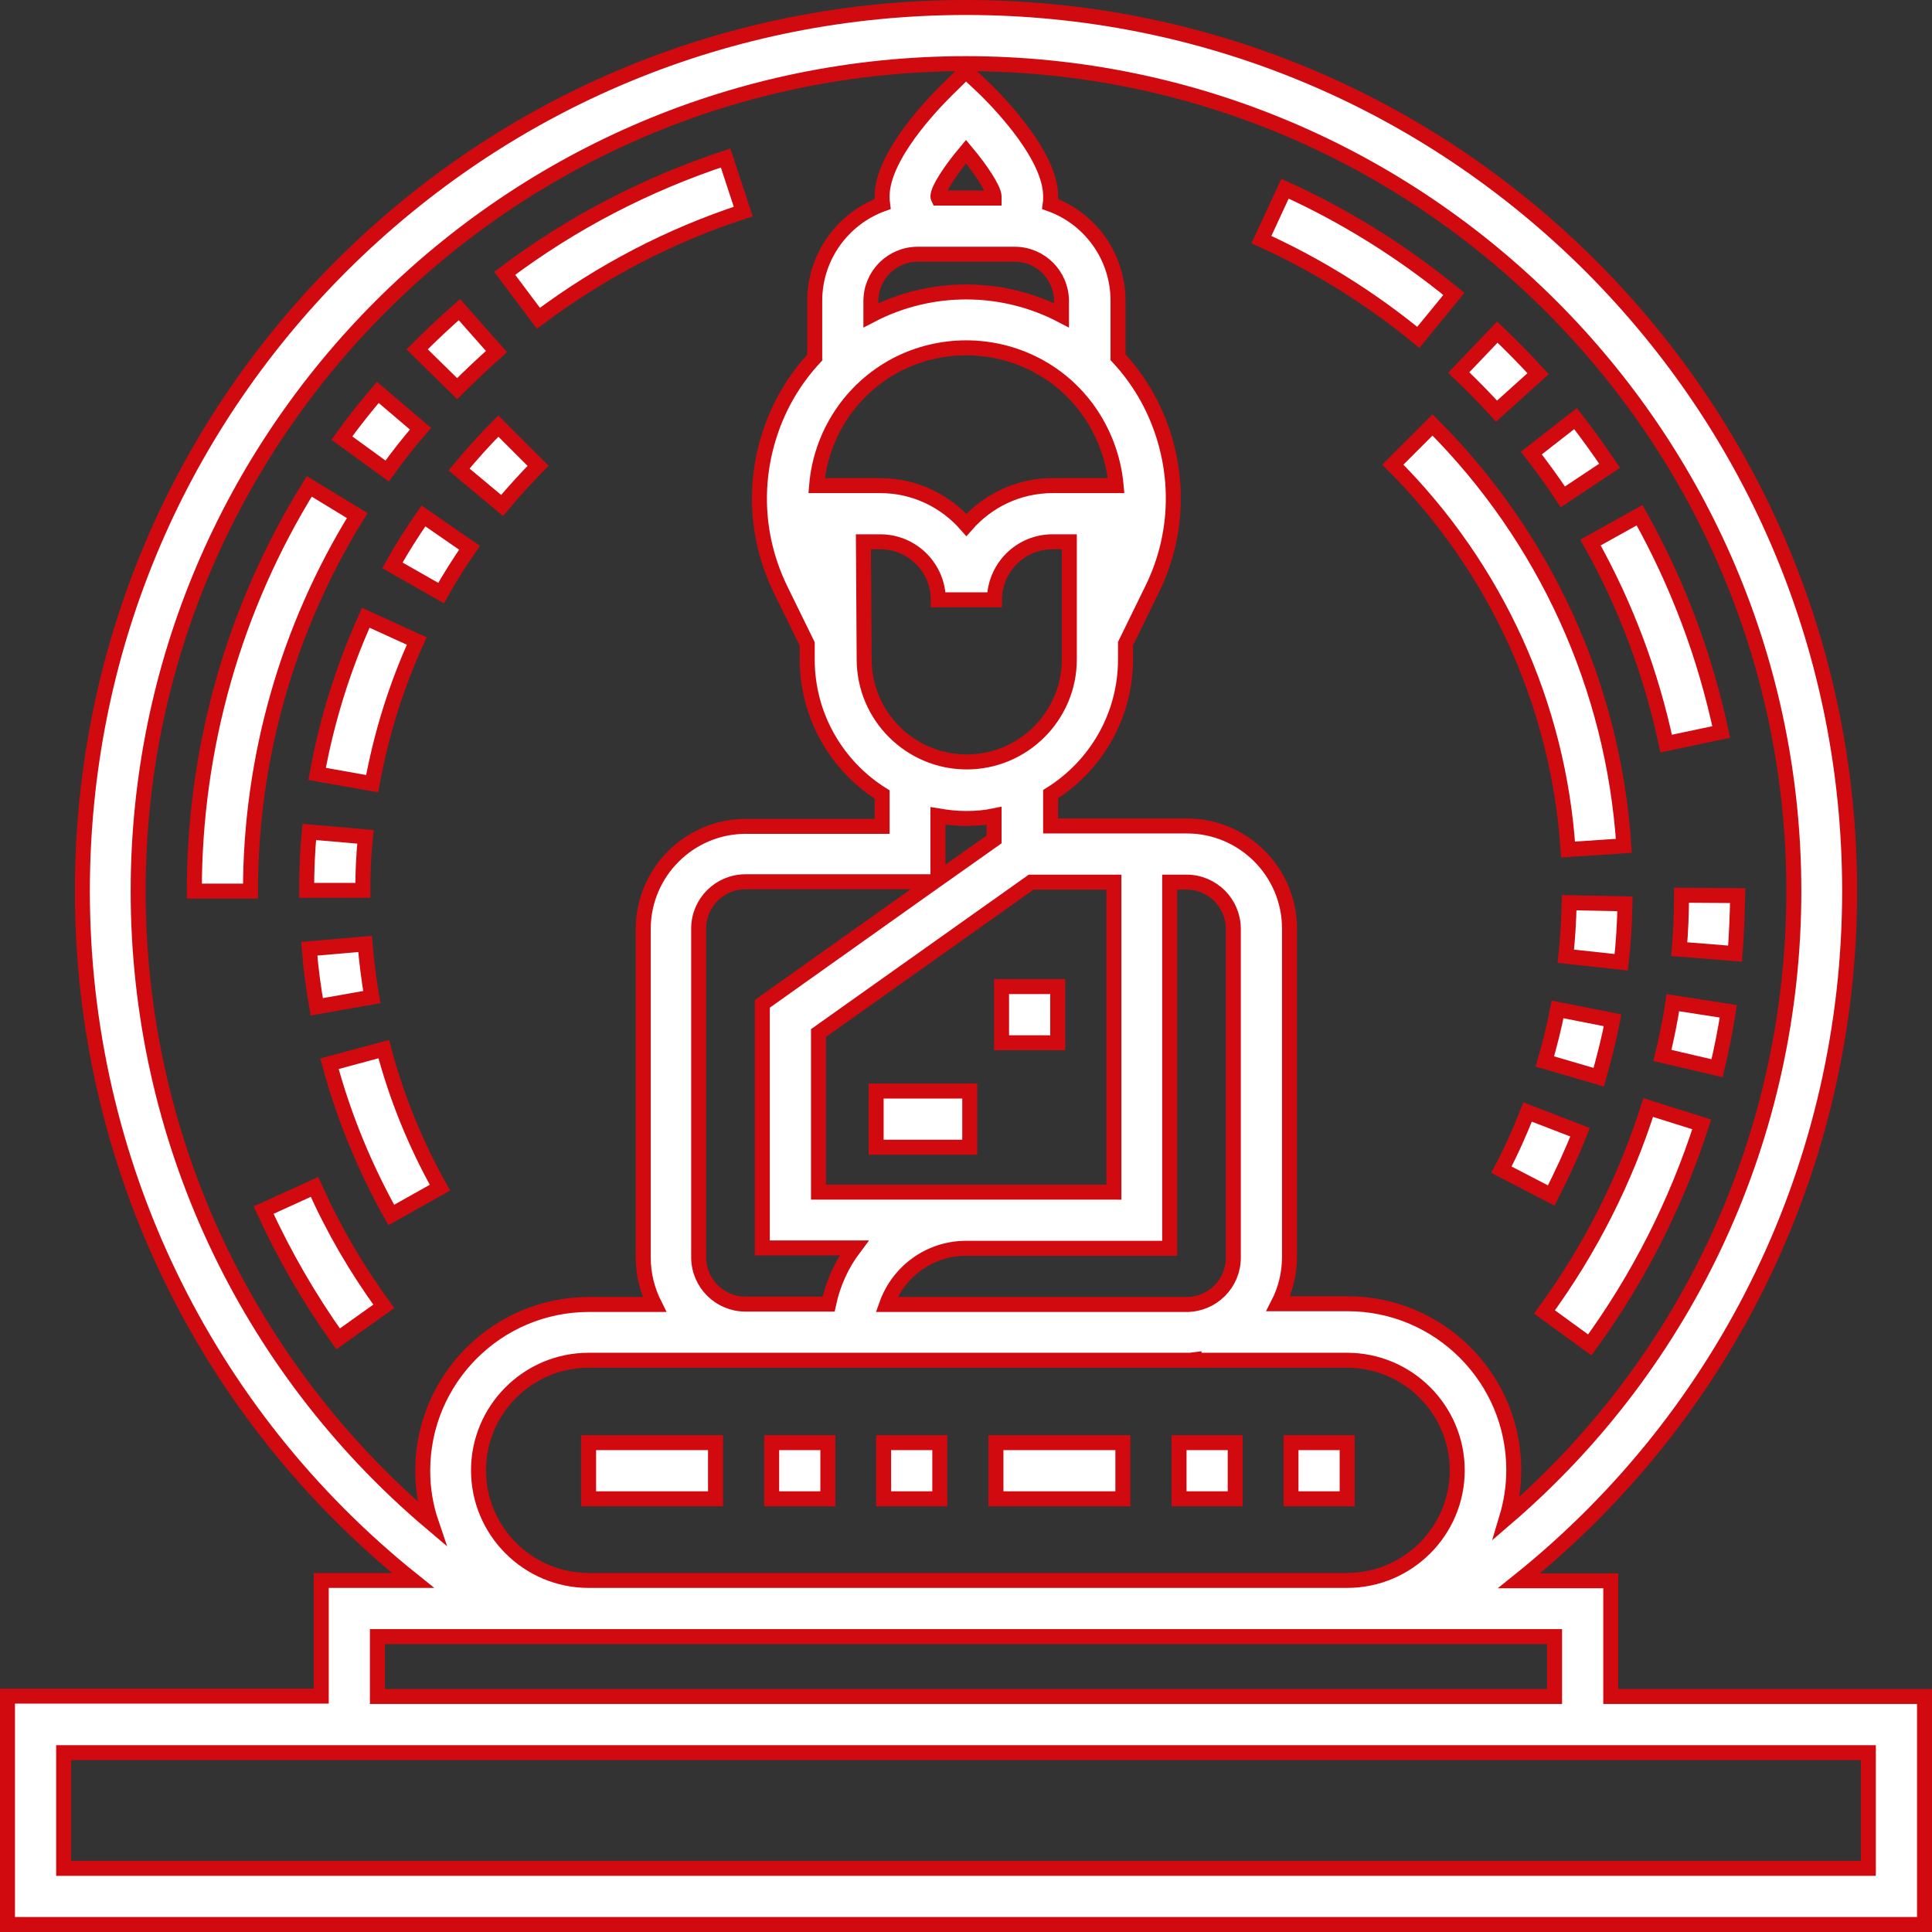 <?xml version="1.0" encoding="utf-8"?>
<!-- Generator: Adobe Illustrator 22.1.0, SVG Export Plug-In . SVG Version: 6.00 Build 0)  -->
<svg version="1.1" id="Capa_1" xmlns="http://www.w3.org/2000/svg" xmlns:xlink="http://www.w3.org/1999/xlink" x="0px" y="0px"
	 viewBox="0 0 516 516" style="enable-background:new 0 0 516 516;" xml:space="preserve">
<rect x="0" y="0" width="516" height="516" fill="#333333" stroke="none"/>
<style type="text/css">
	.st0{fill:#FFFFFF;stroke:#D10A10;stroke-width:4;stroke-miterlimit:10;}
</style>
<g>
	<g>
		<path class="st0" d="M430.2,453.1v-30.9h-24.5C461.4,377.5,494,310.3,494,238c0-63-24.6-122.3-69.1-166.9C380.3,26.6,321,2,258,2
			S135.7,26.6,91.1,71.1C46.5,115.7,22,175,22,238c0,72.3,32.6,139.5,88.3,184.1H85.8V453H2v61h512v-60.9H430.2z M36.9,238
			c0-121.9,99.2-221,221.1-221s221.1,99.1,221.1,221c0,65-28.2,125.7-76.7,167.4c1.2-4,1.9-8.3,1.9-12.8c0-24.5-19.9-44.4-44.4-44.4
			h-18.5c1.9-3.7,3-8,3-12.5V248c0-15.1-12.3-27.4-27.4-27.4h-4.5h-31.9v-8.5c12-7.5,20-20.8,20-36v-4.2l7.1-14.5
			c6.4-13,7.4-27.8,2.9-41.6c-2.5-7.7-6.6-14.6-12-20.4V80.3c0-11.8-7.5-22-18.1-25.8c0.1-0.7,0.1-1.4,0.1-2.1
			c0-10.6-13.2-24.3-17.2-28.3L258,19l-5.2,5.1c-4,4-17.2,17.7-17.2,28.3c0,0.7,0,1.4,0.1,2.1c-10.5,3.8-18.1,14-18.1,25.8v15.2
			c-5.4,5.8-9.5,12.7-12,20.4c-4.5,13.8-3.5,28.5,2.9,41.6l7.1,14.5v4.2c0,15.1,8,28.5,20,36v8.5h-36.4c-15.1,0-27.4,12.3-27.4,27.4
			v87.8c0,4.5,1.1,8.7,3,12.5h-17.5c-24.5,0-44.4,19.9-44.4,44.4c0,4.9,0.8,9.6,2.3,14C65.7,364.9,36.9,303.7,36.9,238z M271,67.9
			c6.9,0,12.5,5.6,12.5,12.5v3.8l0,0c-15.9-8.3-35-8.3-50.9,0l0,0v-3.8c0-6.9,5.6-12.5,12.5-12.5H271z M250.5,52.4
			c0.1-2,3.3-6.9,7.5-11.9c4.2,5,7.4,10,7.5,11.9c0,0.2,0,0.3,0,0.5h-14.9C250.5,52.7,250.5,52.6,250.5,52.4z M239.5,97.4
			c11.6-6,25.5-6,37.1,0c12.6,6.5,20.3,19,21.5,32.3h-17c-9.2,0-17.4,4.1-23,10.5c-5.6-6.4-13.8-10.5-23-10.5h-17
			C219.2,116.4,226.9,104,239.5,97.4z M230.6,144.7h4.5c8.5,0,15.5,6.9,15.5,15.5h15c0-8.5,6.9-15.5,15.5-15.5h4.5v31.4
			c0,15.1-12.3,27.4-27.4,27.4s-27.4-12.3-27.4-27.4L230.6,144.7L230.6,144.7z M297.4,318.4h-78.8v-42.5l56.8-40.3h22.1v82.8H297.4z
			 M312.4,333.4v-97.8h4.5c6.9,0,12.5,5.6,12.5,12.5v87.8c0,6.9-5.6,12.5-12.5,12.5h-80.1c3.1-8.7,11.4-15,21.2-15H312.4
			L312.4,333.4z M250.5,234.8v-16.9c2.4,0.4,4.9,0.7,7.5,0.7s5.1-0.2,7.5-0.7v6.3L250.5,234.8z M249.5,235.5l-45.9,32.6v65.2h24.5
			c-3.3,4.4-5.6,9.4-6.8,15h-20.2h-2c-6.9,0-12.5-5.6-12.5-12.5V248c0-6.9,5.6-12.5,12.5-12.5H249.5L249.5,235.5z M199.1,363.3h2
			h115.8c0.7,0,1.3,0,2-0.1v0.1h40.9c16.2,0,29.4,13.2,29.4,29.4s-13.2,29.4-29.4,29.4H157.2c-16.2,0-29.4-13.2-29.4-29.4
			s13.2-29.4,29.4-29.4H199.1z M100.8,437.1h56.4h202.6h55.4v16H100.8V437.1z M499,499H17v-30.9h482V499L499,499z"/>
	</g>
</g>
<g>
	<g>
		<g>
			<path class="st0" d="M420.8,111.8L409,121c2.9,3.8,5.8,7.7,8.4,11.7l12.5-8.3C427,120.1,423.9,115.8,420.8,111.8z"/>
		</g>
	</g>
	<g>
		<g>
			<path class="st0" d="M437.9,137.6l-13.1,7.3c9.4,16.8,16.2,34.9,20.2,53.7l14.7-3.1C455.4,175.3,448.1,155.8,437.9,137.6z"/>
		</g>
	</g>
	<g>
		<g>
			<path class="st0" d="M399.9,88.7l-10.3,10.8c3.5,3.3,6.9,6.8,10.1,10.3l11.1-10C407.3,96,403.7,92.3,399.9,88.7z"/>
		</g>
	</g>
	<g>
		<g>
			<path class="st0" d="M343.2,50.4L336.9,64c15,6.8,29.1,15.6,41.9,26.1l9.5-11.6C374.5,67.2,359.3,57.7,343.2,50.4z"/>
		</g>
	</g>
	<g>
		<g>
			<path class="st0" d="M84,317l-13.6,6.2c5.5,12,12.2,23.6,19.9,34.4l12.2-8.7C95.2,338.9,89,328.2,84,317z"/>
		</g>
	</g>
	<g>
		<g>
			<path class="st0" d="M193.8,42.2c-21.2,7-41.1,17.3-59,30.8l9,12c16.7-12.5,35.1-22.1,54.7-28.5L193.8,42.2z"/>
		</g>
	</g>
	<g>
		<g>
			<path class="st0" d="M122.7,82.7c-3.9,3.4-7.7,7-11.3,10.6l10.7,10.5c3.4-3.4,6.9-6.7,10.5-9.9L122.7,82.7z"/>
		</g>
	</g>
	<g>
		<g>
			<path class="st0" d="M100.9,104.8c-3.3,3.9-6.6,8-9.6,12.2l12.1,8.8c2.8-3.9,5.8-7.7,8.9-11.3L100.9,104.8z"/>
		</g>
	</g>
	<g>
		<g>
			<path class="st0" d="M82.6,129.9C62.5,162.3,51.9,199.7,51.9,238h15c0-35.5,9.9-70.2,28.5-100.3L82.6,129.9z"/>
		</g>
	</g>
	<g>
		<g>
			<path class="st0" d="M449.1,239.1c0,4.8-0.2,9.6-0.6,14.4l14.9,1.2c0.4-5.1,0.6-10.4,0.7-15.5L449.1,239.1z"/>
		</g>
	</g>
	<g>
		<g>
			<path class="st0" d="M440.2,295.8c-6.2,19.5-15.5,37.9-27.7,54.6l12.1,8.8c13.1-18,23.1-37.8,29.9-58.9L440.2,295.8z"/>
		</g>
	</g>
	<g>
		<g>
			<path class="st0" d="M446.8,267.8c-0.7,4.7-1.7,9.5-2.8,14.1l14.6,3.4c1.2-5,2.2-10.1,3-15.2L446.8,267.8z"/>
		</g>
	</g>
	<g>
		<g>
			<path class="st0" d="M82.6,222.2c-0.5,5.2-0.7,10.4-0.7,15.6h15c0-4.8,0.2-9.6,0.7-14.3L82.6,222.2z"/>
		</g>
	</g>
	<g>
		<g>
			<path class="st0" d="M97.7,165c-6,13.3-10.4,27.3-13,41.7l14.7,2.6c2.4-13.2,6.4-26,11.9-38.1L97.7,165z"/>
		</g>
	</g>
	<g>
		<g>
			<path class="st0" d="M133.1,113.8c-3.7,3.7-7.2,7.6-10.5,11.6l11.5,9.6c3-3.6,6.3-7.2,9.6-10.6L133.1,113.8z"/>
		</g>
	</g>
	<g>
		<g>
			<path class="st0" d="M102.5,280.2L88,284.1c3.8,14.1,9.4,27.7,16.5,40.4l13-7.3C111,305.6,105.9,293.1,102.5,280.2z"/>
		</g>
	</g>
	<g>
		<g>
			<path class="st0" d="M97.5,252.1l-14.9,1.3c0.4,5.2,1.1,10.4,2,15.5l14.7-2.6C98.5,261.6,97.9,256.8,97.5,252.1z"/>
		</g>
	</g>
	<g>
		<g>
			<path class="st0" d="M113.1,137.8c-3,4.3-5.8,8.7-8.3,13.2l13,7.4c2.3-4.1,4.9-8.2,7.6-12.1L113.1,137.8z"/>
		</g>
	</g>
	<g>
		<g>
			<path class="st0" d="M382.6,113.5L372,124.1c27.6,27.6,44.2,64.1,46.8,102.8l14.9-1C430.9,183.5,412.7,143.6,382.6,113.5z"/>
		</g>
	</g>
	<g>
		<g>
			<path class="st0" d="M419.1,241.1c-0.1,4.8-0.4,9.6-0.9,14.3L433,257c0.6-5.1,0.9-10.4,1-15.6L419.1,241.1z"/>
		</g>
	</g>
	<g>
		<g>
			<path class="st0" d="M408,297c-2.1,5.3-4.4,10.5-7,15.4l13.3,6.9c2.8-5.5,5.4-11.1,7.7-16.9L408,297z"/>
		</g>
	</g>
	<g>
		<g>
			<path class="st0" d="M416,269.6c-0.9,4.7-2.1,9.3-3.4,13.9l14.4,4.2c1.4-5,2.7-10.1,3.7-15.2L416,269.6z"/>
		</g>
	</g>
	<g>
		<g>
			<rect x="206.1" y="385.3" class="st0" width="15" height="15"/>
		</g>
	</g>
	<g>
		<g>
			<rect x="266" y="385.3" class="st0" width="33.9" height="15"/>
		</g>
	</g>
	<g>
		<g>
			<rect x="157.2" y="385.3" class="st0" width="33.9" height="15"/>
		</g>
	</g>
	<g>
		<g>
			<rect x="236" y="385.3" class="st0" width="15" height="15"/>
		</g>
	</g>
	<g>
		<g>
			<rect x="344.8" y="385.3" class="st0" width="15" height="15"/>
		</g>
	</g>
	<g>
		<g>
			<rect x="314.9" y="385.3" class="st0" width="15" height="15"/>
		</g>
	</g>
	<g>
		<g>
			<rect x="267.5" y="263.5" class="st0" width="15" height="15"/>
		</g>
	</g>
	<g>
		<g>
			<rect x="234" y="291.4" class="st0" width="25" height="15"/>
		</g>
	</g>
</g>
</svg>
